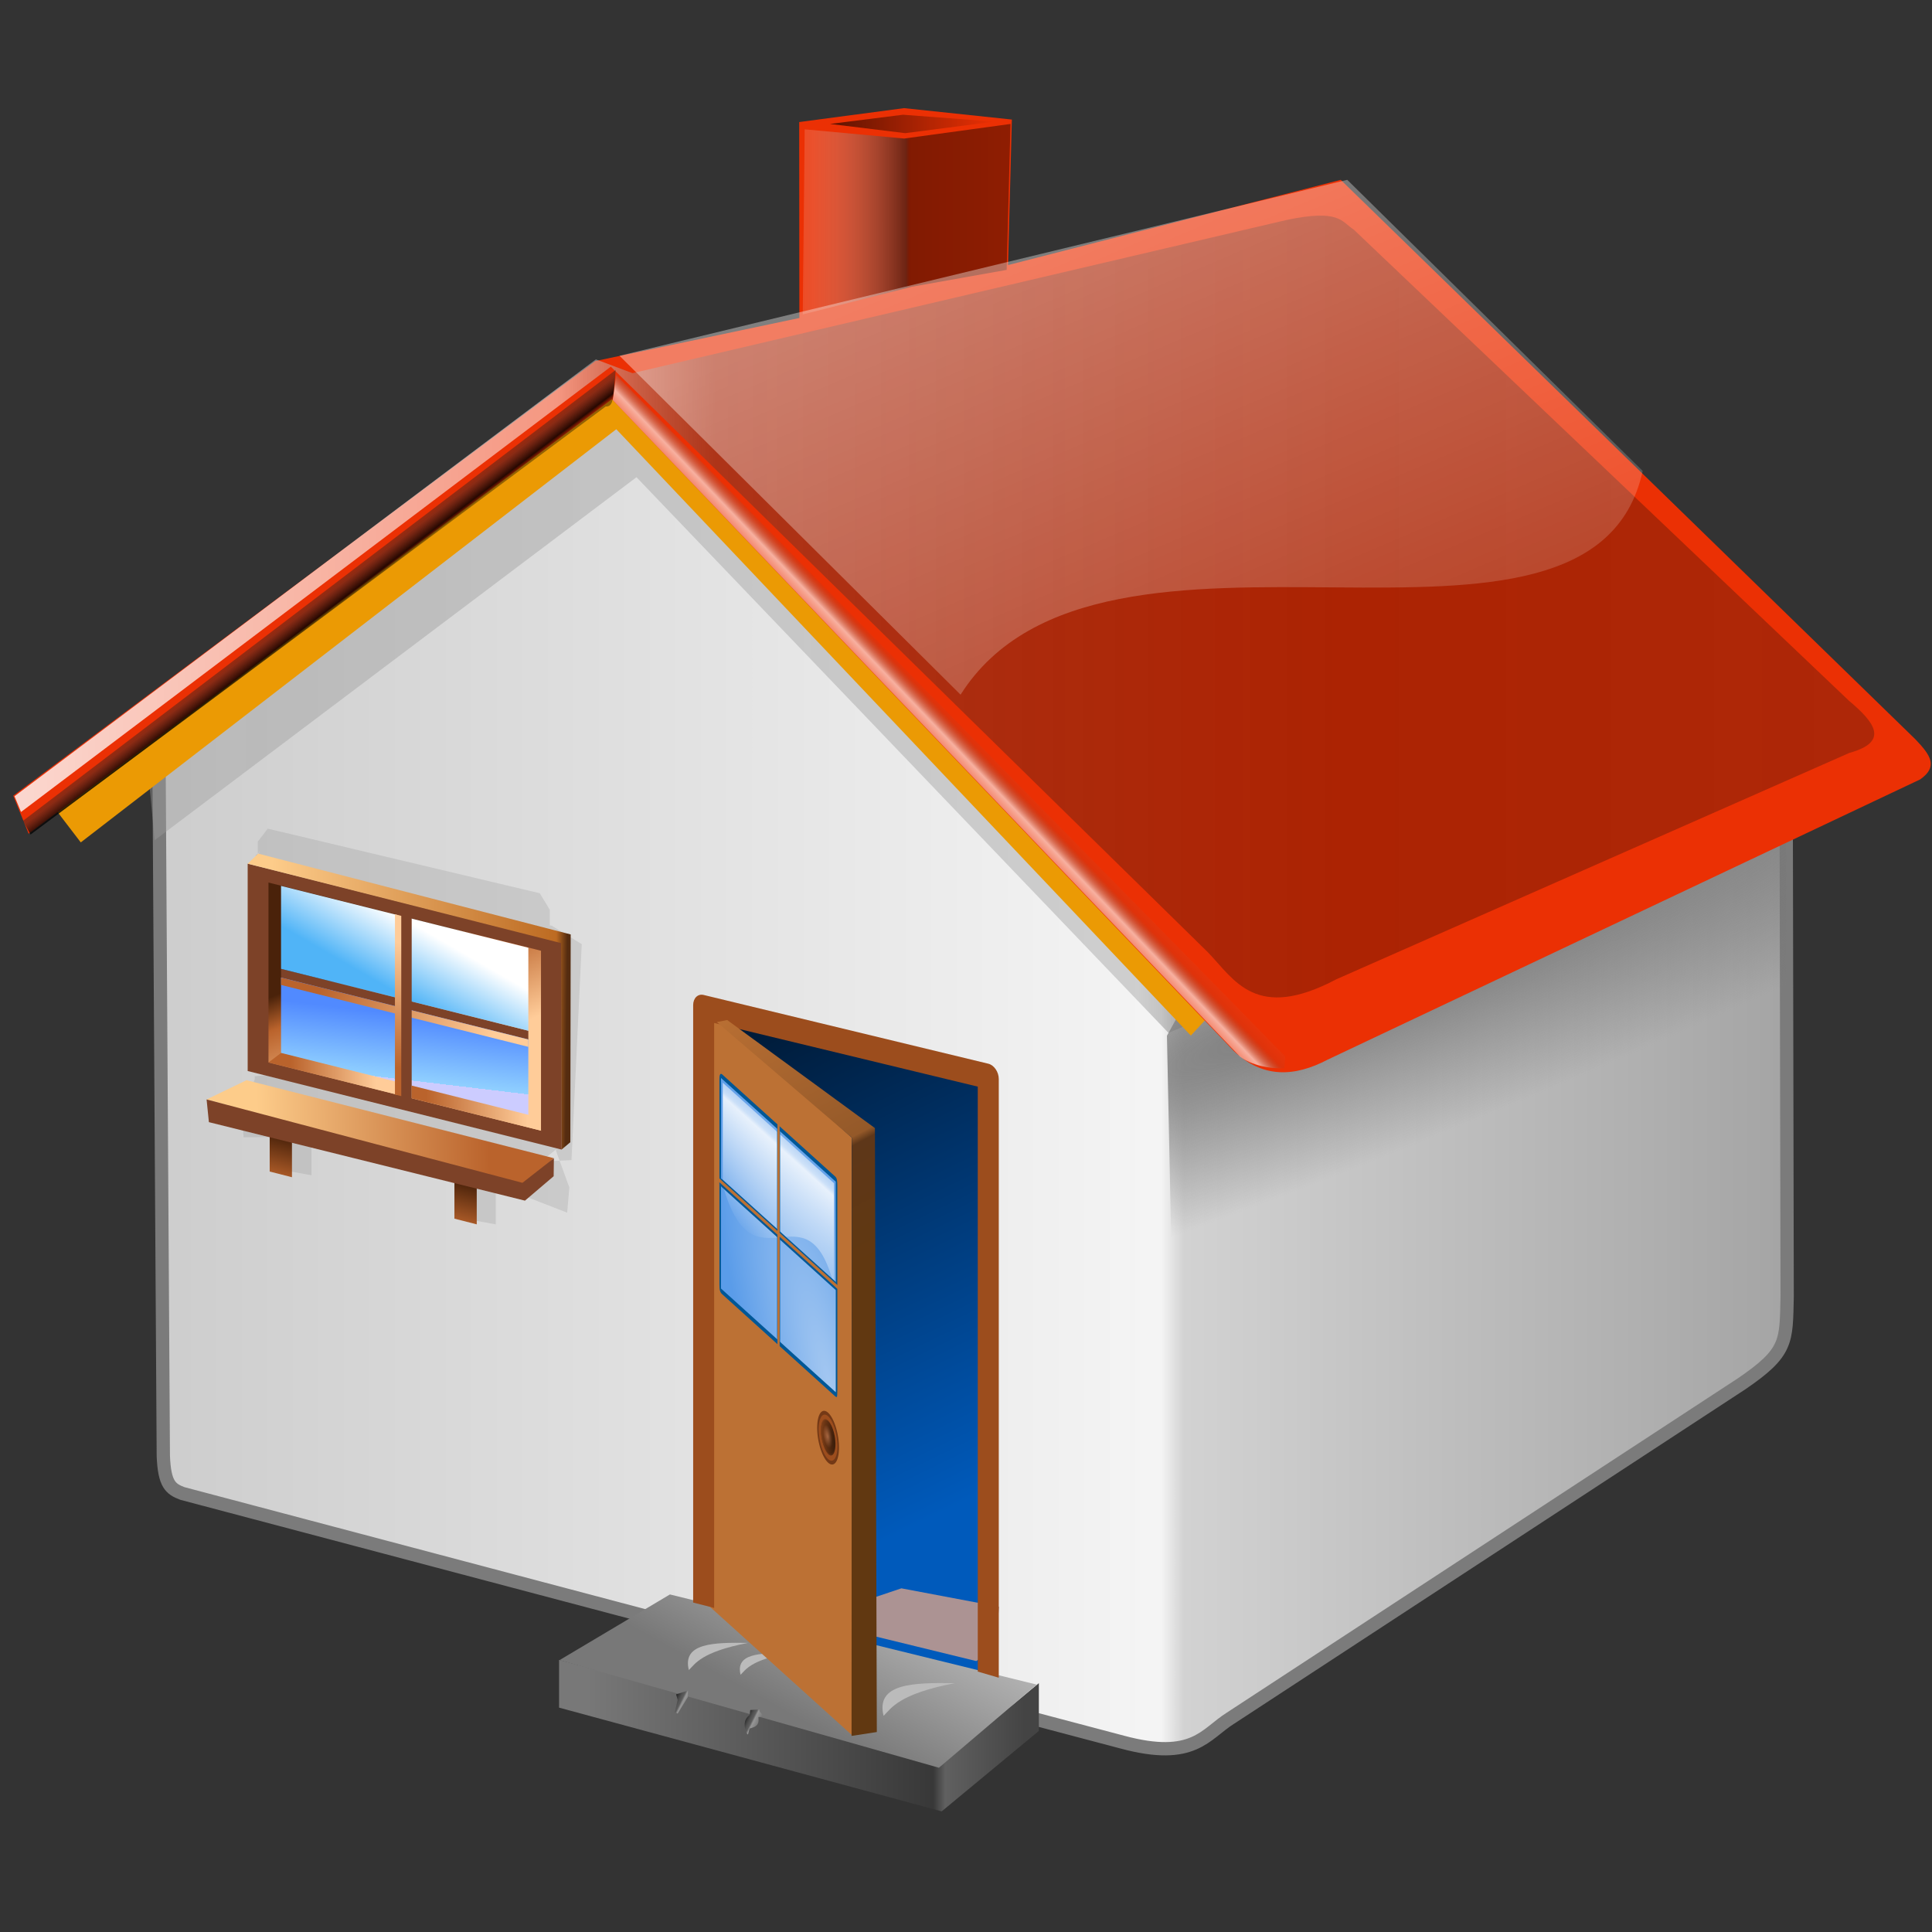 <?xml version="1.0" encoding="UTF-8" standalone="no"?>
<!-- Created with Inkscape (http://www.inkscape.org/) -->

<svg
   width="256mm"
   height="256mm"
   viewBox="0 0 256 256"
   version="1.1"
   id="svg1"
   inkscape:version="1.3.2 (091e20ef0f, 2023-11-25)"
   xml:space="preserve"
   sodipodi:docname="home.svg"
   xmlns:inkscape="http://www.inkscape.org/namespaces/inkscape"
   xmlns:sodipodi="http://sodipodi.sourceforge.net/DTD/sodipodi-0.dtd"
   xmlns:xlink="http://www.w3.org/1999/xlink"
   xmlns="http://www.w3.org/2000/svg"
   xmlns:svg="http://www.w3.org/2000/svg"
   xmlns:rdf="http://www.w3.org/1999/02/22-rdf-syntax-ns#"
   xmlns:cc="http://creativecommons.org/ns#"
   xmlns:dc="http://purl.org/dc/elements/1.1/"
   xmlns:a="http://ns.adobe.com/AdobeSVGViewerExtensions/3.0/"><rect x="0" y="0" width="256" height="256" fill="#333333" stroke="none"/><defs
     id="defs1"><linearGradient
       id="linearGradient104"
       inkscape:collect="always"><stop
         style="stop-color:#ffffff;stop-opacity:0.868;"
         offset="0"
         id="stop104" /><stop
         style="stop-color:#ffffff;stop-opacity:0;"
         offset="1"
         id="stop105" /></linearGradient><linearGradient
       id="linearGradient103"
       inkscape:collect="always"><stop
         style="stop-color:#000000;stop-opacity:0;"
         offset="0"
         id="stop98" /><stop
         style="stop-color:#000000;stop-opacity:0.373;"
         offset="0.318"
         id="stop99" /><stop
         style="stop-color:#000000;stop-opacity:0.836;"
         offset="0.326"
         id="stop100" /><stop
         style="stop-color:#252525;stop-opacity:0.485;"
         offset="0.353"
         id="stop101" /><stop
         style="stop-color:#111111;stop-opacity:0;"
         offset="0.408"
         id="stop102" /><stop
         style="stop-color:#000000;stop-opacity:0;"
         offset="1"
         id="stop103" /></linearGradient><linearGradient
       id="linearGradient92"
       inkscape:collect="always"><stop
         style="stop-color:#ffffff;stop-opacity:0;"
         offset="0"
         id="stop92" /><stop
         style="stop-color:#ffffff;stop-opacity:0.373;"
         offset="0.318"
         id="stop94" /><stop
         style="stop-color:#ffffff;stop-opacity:0.62;"
         offset="0.338"
         id="stop95" /><stop
         style="stop-color:#565656;stop-opacity:0.083;"
         offset="0.366"
         id="stop96" /><stop
         style="stop-color:#c7c7c7;stop-opacity:0;"
         offset="0.408"
         id="stop97" /><stop
         style="stop-color:#000000;stop-opacity:0;"
         offset="1"
         id="stop93" /></linearGradient><linearGradient
       id="linearGradient52"
       inkscape:collect="always"><stop
         style="stop-color:#ffffff;stop-opacity:0.809;"
         offset="0"
         id="stop87" /><stop
         style="stop-color:#ffffff;stop-opacity:0.498;"
         offset="0.292"
         id="stop89" /><stop
         style="stop-color:#3c3c3c;stop-opacity:0.35;"
         offset="0.377"
         id="stop90" /><stop
         style="stop-color:#000000;stop-opacity:0.267;"
         offset="0.715"
         id="stop91" /><stop
         style="stop-color:#121212;stop-opacity:0.284;"
         offset="1"
         id="stop88" /></linearGradient><linearGradient
       id="linearGradient46"
       inkscape:collect="always"><stop
         style="stop-color:#bc7134;stop-opacity:1;"
         offset="0"
         id="stop46" /><stop
         style="stop-color:#945929;stop-opacity:1;"
         offset="0.608"
         id="stop48" /><stop
         style="stop-color:#5e3719;stop-opacity:1;"
         offset="0.635"
         id="stop49" /><stop
         style="stop-color:#613811;stop-opacity:1;"
         offset="1"
         id="stop47" /></linearGradient><linearGradient
       id="linearGradient44"
       inkscape:collect="always"><stop
         style="stop-color:#001730;stop-opacity:1;"
         offset="0"
         id="stop44" /><stop
         style="stop-color:#005abb;stop-opacity:1;"
         offset="1"
         id="stop45" /></linearGradient><linearGradient
       id="linearGradient41"
       inkscape:collect="always"><stop
         style="stop-color:#000000;stop-opacity:0;"
         offset="0"
         id="stop42" /><stop
         style="stop-color:#000000;stop-opacity:0.569;"
         offset="1"
         id="stop43" /></linearGradient><linearGradient
       id="linearGradient37"
       inkscape:collect="always"><stop
         style="stop-color:#e18a58;stop-opacity:1;"
         offset="0"
         id="stop37" /><stop
         style="stop-color:#773b16;stop-opacity:0.875;"
         offset="0.624"
         id="stop39" /><stop
         style="stop-color:#773b16;stop-opacity:0.723;"
         offset="0.902"
         id="stop41" /><stop
         style="stop-color:#773b16;stop-opacity:0.108;"
         offset="0.948"
         id="stop40" /><stop
         style="stop-color:#773b16;stop-opacity:0;"
         offset="1"
         id="stop38" /></linearGradient><linearGradient
       id="linearGradient26"
       inkscape:collect="always"><stop
         style="stop-color:#232323;stop-opacity:1;"
         offset="0"
         id="stop26" /><stop
         style="stop-color:#515151;stop-opacity:1;"
         offset="0.33"
         id="stop28" /><stop
         style="stop-color:#5e5e5e;stop-opacity:1;"
         offset="0.49"
         id="stop29" /><stop
         style="stop-color:#969696;stop-opacity:1;"
         offset="0.605"
         id="stop30" /><stop
         style="stop-color:#787878;stop-opacity:1;"
         offset="1"
         id="stop27" /></linearGradient><linearGradient
       id="linearGradient22"
       inkscape:collect="always"><stop
         style="stop-color:#787878;stop-opacity:1;"
         offset="0"
         id="stop22" /><stop
         style="stop-color:#383838;stop-opacity:1;"
         offset="0.791"
         id="stop24" /><stop
         style="stop-color:#606060;stop-opacity:1;"
         offset="0.818"
         id="stop25" /><stop
         style="stop-color:#444444;stop-opacity:1;"
         offset="1"
         id="stop23" /></linearGradient><linearGradient
       id="linearGradient20"
       inkscape:collect="always"><stop
         style="stop-color:#787878;stop-opacity:1;"
         offset="0"
         id="stop20" /><stop
         style="stop-color:#b0b0b0;stop-opacity:1;"
         offset="1"
         id="stop21" /></linearGradient><linearGradient
       id="linearGradient18"
       inkscape:collect="always"><stop
         style="stop-color:#787878;stop-opacity:1;"
         offset="0"
         id="stop18" /><stop
         style="stop-color:#787878;stop-opacity:0;"
         offset="1"
         id="stop19" /></linearGradient><linearGradient
       id="linearGradient15"
       inkscape:collect="always"><stop
         style="stop-color:#000000;stop-opacity:0.603;"
         offset="0"
         id="stop16" /><stop
         style="stop-color:#000000;stop-opacity:0;"
         offset="1"
         id="stop17" /></linearGradient><linearGradient
       id="linearGradient12"
       inkscape:collect="always"><stop
         style="stop-color:#ffffff;stop-opacity:0.125;"
         offset="0"
         id="stop12" /><stop
         style="stop-color:#1c1c1c;stop-opacity:0.608;"
         offset="0.509"
         id="stop14" /><stop
         style="stop-color:#000000;stop-opacity:0.45;"
         offset="0.526"
         id="stop15" /><stop
         style="stop-color:#000000;stop-opacity:0.394;"
         offset="1"
         id="stop13" /></linearGradient><linearGradient
       id="linearGradient5"
       inkscape:collect="always"><stop
         style="stop-color:#9c9c9c;stop-opacity:0.417;"
         offset="0"
         id="stop6" /><stop
         style="stop-color:#9c9c9c;stop-opacity:0.42;"
         offset="0.276"
         id="stop8" /><stop
         style="stop-color:#9c9c9c;stop-opacity:0.424;"
         offset="0.604"
         id="stop9" /><stop
         style="stop-color:#6d6d6d;stop-opacity:0.424;"
         offset="0.63"
         id="stop10" /><stop
         style="stop-color:#595959;stop-opacity:0.429;"
         offset="1"
         id="stop7" /></linearGradient><linearGradient
       id="linearGradient1"
       inkscape:collect="always"><stop
         style="stop-color:#cdcdcd;stop-opacity:1;"
         offset="0"
         id="stop1" /><stop
         style="stop-color:#f4f4f4;stop-opacity:1;"
         offset="0.607"
         id="stop3" /><stop
         style="stop-color:#f4f4f4;stop-opacity:1;"
         offset="0.615"
         id="stop4" /><stop
         style="stop-color:#d2d2d2;stop-opacity:1;"
         offset="0.629"
         id="stop5" /><stop
         style="stop-color:#a4a4a4;stop-opacity:1;"
         offset="1"
         id="stop2" /></linearGradient><linearGradient
       inkscape:collect="always"
       xlink:href="#linearGradient1"
       id="linearGradient2"
       x1="28.315"
       y1="142.455"
       x2="230.135"
       y2="142.455"
       gradientUnits="userSpaceOnUse" /><linearGradient
       inkscape:collect="always"
       xlink:href="#linearGradient5"
       id="linearGradient7"
       x1="27.796"
       y1="110.917"
       x2="229.317"
       y2="110.917"
       gradientUnits="userSpaceOnUse" /><linearGradient
       inkscape:collect="always"
       xlink:href="#linearGradient12"
       id="linearGradient13"
       x1="108.007"
       y1="34.207"
       x2="133.615"
       y2="34.207"
       gradientUnits="userSpaceOnUse" /><linearGradient
       inkscape:collect="always"
       xlink:href="#linearGradient15"
       id="linearGradient17"
       x1="111.692"
       y1="24.663"
       x2="131.914"
       y2="24.663"
       gradientUnits="userSpaceOnUse" /><radialGradient
       inkscape:collect="always"
       xlink:href="#linearGradient18"
       id="radialGradient19"
       cx="189.035"
       cy="116.97"
       fx="189.035"
       fy="116.97"
       r="38.086"
       gradientTransform="matrix(3.393,-1.373,0.195,0.482,-484.513,333.66)"
       gradientUnits="userSpaceOnUse" /><linearGradient
       inkscape:collect="always"
       xlink:href="#linearGradient20"
       id="linearGradient21"
       x1="122.826"
       y1="227.544"
       x2="129.559"
       y2="215.354"
       gradientUnits="userSpaceOnUse" /><linearGradient
       inkscape:collect="always"
       xlink:href="#linearGradient22"
       id="linearGradient23"
       x1="86.729"
       y1="220.698"
       x2="129.626"
       y2="220.698"
       gradientUnits="userSpaceOnUse" /><linearGradient
       inkscape:collect="always"
       xlink:href="#linearGradient26"
       id="linearGradient27"
       x1="95.388"
       y1="216.81"
       x2="96.712"
       y2="217.471"
       gradientUnits="userSpaceOnUse" /><linearGradient
       inkscape:collect="always"
       xlink:href="#linearGradient26"
       id="linearGradient30"
       gradientUnits="userSpaceOnUse"
       x1="95.388"
       y1="216.81"
       x2="96.712"
       y2="217.471"
       gradientTransform="translate(6.969,1.843)" /><radialGradient
       inkscape:collect="always"
       xlink:href="#linearGradient22-6"
       id="radialGradient24"
       cx="60.942"
       cy="56.163"
       fx="60.942"
       fy="56.163"
       r="37.455"
       gradientTransform="matrix(0.682,-0.963,1.902,1.348,-83.091,28.849)"
       gradientUnits="userSpaceOnUse" /><linearGradient
       id="linearGradient22-6"
       inkscape:collect="always"><stop
         style="stop-color:#a3c7f1;stop-opacity:1;"
         offset="0"
         id="stop23-0" /><stop
         style="stop-color:#5a9ce9;stop-opacity:1;"
         offset="1"
         id="stop24-6" /></linearGradient><linearGradient
       inkscape:collect="always"
       xlink:href="#linearGradient24"
       id="linearGradient26-2"
       x1="29.029"
       y1="0.412"
       x2="29.029"
       y2="29.668"
       gradientUnits="userSpaceOnUse" /><linearGradient
       id="linearGradient24"
       inkscape:collect="always"><stop
         style="stop-color:#ffffff;stop-opacity:0.487;"
         offset="0"
         id="stop25-6" /><stop
         style="stop-color:#ffffff;stop-opacity:0.664;"
         offset="0.089"
         id="stop27-1" /><stop
         style="stop-color:#ffffff;stop-opacity:0.841;"
         offset="0.124"
         id="stop28-8" /><stop
         style="stop-color:#ffffff;stop-opacity:0.543;"
         offset="0.432"
         id="stop29-7" /><stop
         style="stop-color:#ffffff;stop-opacity:0;"
         offset="1"
         id="stop26-9" /></linearGradient><radialGradient
       inkscape:collect="always"
       xlink:href="#linearGradient37"
       id="radialGradient38"
       cx="235.385"
       cy="220.077"
       fx="235.385"
       fy="220.077"
       r="1.417"
       gradientUnits="userSpaceOnUse"
       gradientTransform="matrix(1.524,0,0,1.524,-123.57,-115.567)" /><linearGradient
       inkscape:collect="always"
       xlink:href="#linearGradient41"
       id="linearGradient43"
       x1="233.099"
       y1="219.926"
       x2="237.42"
       y2="219.926"
       gradientUnits="userSpaceOnUse"
       gradientTransform="matrix(0.942,0,0,0.942,13.657,12.768)" /><linearGradient
       inkscape:collect="always"
       xlink:href="#linearGradient44"
       id="linearGradient45"
       x1="266.464"
       y1="319.752"
       x2="292.087"
       y2="384.966"
       gradientUnits="userSpaceOnUse"
       gradientTransform="translate(-60.998,-99.424)" /><linearGradient
       inkscape:collect="always"
       xlink:href="#linearGradient46"
       id="linearGradient47"
       x1="219.476"
       y1="213.136"
       x2="234.638"
       y2="248.634"
       gradientUnits="userSpaceOnUse" /><linearGradient
       id="XMLID_3_"
       gradientUnits="userSpaceOnUse"
       x1="55.993"
       y1="79.001"
       x2="55.993"
       y2="86.997">
					<stop
   offset="0"
   style="stop-color:#4A220A"
   id="stop6-2" />
					<stop
   offset="0.421"
   style="stop-color:#BA632C"
   id="stop7-3" />
					<stop
   offset="1"
   style="stop-color:#FFFFFF"
   id="stop8-7" />
					<a:midPointStop
   offset="0"
   style="stop-color:#4A220A" />
					<a:midPointStop
   offset="0.5"
   style="stop-color:#4A220A" />
					<a:midPointStop
   offset="0.421"
   style="stop-color:#BA632C" />
					<a:midPointStop
   offset="0.5"
   style="stop-color:#BA632C" />
					<a:midPointStop
   offset="1"
   style="stop-color:#FFFFFF" />
				</linearGradient><linearGradient
       id="XMLID_4_"
       gradientUnits="userSpaceOnUse"
       x1="69.263"
       y1="79.001"
       x2="69.263"
       y2="86.997">
					<stop
   offset="0"
   style="stop-color:#4A220A"
   id="stop9-5" />
					<stop
   offset="0.421"
   style="stop-color:#BA632C"
   id="stop10-9" />
					<stop
   offset="1"
   style="stop-color:#FFFFFF"
   id="stop11" />
					<a:midPointStop
   offset="0"
   style="stop-color:#4A220A" />
					<a:midPointStop
   offset="0.5"
   style="stop-color:#4A220A" />
					<a:midPointStop
   offset="0.421"
   style="stop-color:#BA632C" />
					<a:midPointStop
   offset="0.5"
   style="stop-color:#BA632C" />
					<a:midPointStop
   offset="1"
   style="stop-color:#FFFFFF" />
				</linearGradient><linearGradient
       id="XMLID_5_"
       gradientUnits="userSpaceOnUse"
       x1="57.007"
       y1="24.883"
       x2="36.763"
       y2="24.796"
       gradientTransform="matrix(1.169,0,0,0.591,8.693,45.473)">
					<stop
   offset="0.056"
   style="stop-color:#552c10;stop-opacity:1;"
   id="stop12-2" /><stop
   offset="0.089"
   style="stop-color:#bd6b22;stop-opacity:1;"
   id="stop106" />
					<stop
   offset="0.93"
   style="stop-color:#FDCC8A"
   id="stop13-2" />
					<a:midPointStop
   offset="0.07"
   style="stop-color:#BA632C" />
					<a:midPointStop
   offset="0.5"
   style="stop-color:#BA632C" />
					<a:midPointStop
   offset="0.93"
   style="stop-color:#FDCC8A" />
				</linearGradient><linearGradient
       id="XMLID_6_"
       gradientUnits="userSpaceOnUse"
       x1="56.364"
       y1="60.138"
       x2="35.894"
       y2="60.495"
       gradientTransform="matrix(1.169,0,0,1,8.693,16.415)">
					<stop
   offset="0.15"
   style="stop-color:#BA632C"
   id="stop14-8" />
					<stop
   offset="0.85"
   style="stop-color:#FDCC8A"
   id="stop15-9" />
					<a:midPointStop
   offset="0.15"
   style="stop-color:#BA632C" />
					<a:midPointStop
   offset="0.5"
   style="stop-color:#BA632C" />
					<a:midPointStop
   offset="0.85"
   style="stop-color:#FDCC8A" />
				</linearGradient><linearGradient
       id="XMLID_7_"
       gradientUnits="userSpaceOnUse"
       x1="37.709"
       y1="42.278"
       x2="52.752"
       y2="60.853"
       gradientTransform="matrix(0.999,0,0,0.844,17.43,24.705)">
					<stop
   offset="0.32"
   style="stop-color:#4A220A"
   id="stop16-7" />
					<stop
   offset="0.414"
   style="stop-color:#BA632C"
   id="stop17-3" />
					<stop
   offset="0.68"
   style="stop-color:#FFCC99"
   id="stop18-6" />
					<a:midPointStop
   offset="0.32"
   style="stop-color:#4A220A" />
					<a:midPointStop
   offset="0.5"
   style="stop-color:#4A220A" />
					<a:midPointStop
   offset="0.414"
   style="stop-color:#BA632C" />
					<a:midPointStop
   offset="0.5"
   style="stop-color:#BA632C" />
					<a:midPointStop
   offset="0.68"
   style="stop-color:#FFCC99" />
				</linearGradient><linearGradient
       id="XMLID_8_"
       gradientUnits="userSpaceOnUse"
       x1="37.626"
       y1="17.167"
       x2="52.281"
       y2="-1.591"
       gradientTransform="matrix(0.907,0,0,0.389,21.853,61.723)">
					<stop
   offset="0.26"
   style="stop-color:#50b4f7;stop-opacity:1;"
   id="stop19-1" />
					<stop
   offset="0.74"
   style="stop-color:#FFFFFF"
   id="stop20-2" />
					<a:midPointStop
   offset="0.26"
   style="stop-color:#9D9CAB" />
					<a:midPointStop
   offset="0.5"
   style="stop-color:#9D9CAB" />
					<a:midPointStop
   offset="0.74"
   style="stop-color:#FFFFFF" />
				</linearGradient><linearGradient
       id="XMLID_9_"
       gradientUnits="userSpaceOnUse"
       x1="41.586"
       y1="161.804"
       x2="48.324"
       y2="142.238"
       gradientTransform="matrix(0.907,0,0,-0.355,21.853,125.107)">
					<stop
   offset="0.2"
   style="stop-color:#518aff;stop-opacity:1;"
   id="stop21-9" />
					<stop
   offset="0.8"
   style="stop-color:#90d0ff;stop-opacity:1;"
   id="stop22-3" />
					<a:midPointStop
   offset="0.2"
   style="stop-color:#000000" />
					<a:midPointStop
   offset="0.5"
   style="stop-color:#000000" />
					<a:midPointStop
   offset="0.8"
   style="stop-color:#CCCCFF" />
				</linearGradient><linearGradient
       id="XMLID_10_"
       gradientUnits="userSpaceOnUse"
       x1="35.289"
       y1="844.086"
       x2="54.619"
       y2="843.748"
       gradientTransform="matrix(0.907,0,0,-0.034,21.853,97.574)">
					<stop
   offset="0.15"
   style="stop-color:#BA632C"
   id="stop23-1" />
					<stop
   offset="0.85"
   style="stop-color:#FFCC99"
   id="stop24-9" />
					<a:midPointStop
   offset="0.15"
   style="stop-color:#BA632C" />
					<a:midPointStop
   offset="0.5"
   style="stop-color:#BA632C" />
					<a:midPointStop
   offset="0.85"
   style="stop-color:#FFCC99" />
				</linearGradient><linearGradient
       id="XMLID_11_"
       gradientUnits="userSpaceOnUse"
       x1="102.276"
       y1="61.383"
       x2="110.049"
       y2="61.112"
       gradientTransform="matrix(1.169,0,0,1,-56.43,12.977)">
					<stop
   offset="0.11"
   style="stop-color:#BA632C"
   id="stop25-4" />
					<stop
   offset="0.89"
   style="stop-color:#FFCC99"
   id="stop26-7" />
					<a:midPointStop
   offset="0.11"
   style="stop-color:#BA632C" />
					<a:midPointStop
   offset="0.5"
   style="stop-color:#BA632C" />
					<a:midPointStop
   offset="0.89"
   style="stop-color:#FFCC99" />
				</linearGradient><linearGradient
       id="XMLID_12_"
       gradientUnits="userSpaceOnUse"
       x1="93.719"
       y1="61.249"
       x2="101.447"
       y2="61.249"
       gradientTransform="matrix(1.169,0,0,1,-56.43,12.977)">
					<stop
   offset="0.17"
   style="stop-color:#BA632C"
   id="stop27-8" />
					<stop
   offset="0.83"
   style="stop-color:#FFCC99"
   id="stop28-4" />
					<a:midPointStop
   offset="0.17"
   style="stop-color:#BA632C" />
					<a:midPointStop
   offset="0.5"
   style="stop-color:#BA632C" />
					<a:midPointStop
   offset="0.83"
   style="stop-color:#FFCC99" />
				</linearGradient><linearGradient
       id="XMLID_13_"
       gradientUnits="userSpaceOnUse"
       x1="81.505"
       y1="301.427"
       x2="100.572"
       y2="301.427"
       gradientTransform="matrix(0,-0.679,-0.029,0,70.906,130.055)">
					<stop
   offset="0.15"
   style="stop-color:#BA632C"
   id="stop29-5" />
					<stop
   offset="0.85"
   style="stop-color:#FFCC99"
   id="stop30-0" />
					<a:midPointStop
   offset="0.15"
   style="stop-color:#BA632C" />
					<a:midPointStop
   offset="0.5"
   style="stop-color:#BA632C" />
					<a:midPointStop
   offset="0.85"
   style="stop-color:#FFCC99" />
				</linearGradient><linearGradient
       id="XMLID_14_"
       gradientUnits="userSpaceOnUse"
       x1="92.548"
       y1="52.202"
       x2="99.083"
       y2="66.216"
       gradientTransform="matrix(1.039,0,0,1,-51.632,12.448)">
					<stop
   offset="0.17"
   style="stop-color:#BA632C"
   id="stop31" />
					<stop
   offset="0.83"
   style="stop-color:#FFCC99"
   id="stop32" />
					<a:midPointStop
   offset="0.17"
   style="stop-color:#BA632C" />
					<a:midPointStop
   offset="0.5"
   style="stop-color:#BA632C" />
					<a:midPointStop
   offset="0.83"
   style="stop-color:#FFCC99" />
				</linearGradient><linearGradient
       id="XMLID_15_"
       gradientUnits="userSpaceOnUse"
       x1="100.629"
       y1="51.122"
       x2="91.532"
       y2="52.726"
       gradientTransform="matrix(1.039,0,0,1,-51.632,12.448)">
					<stop
   offset="0.01"
   style="stop-color:#BA632C"
   id="stop33" />
					<stop
   offset="0.99"
   style="stop-color:#FFCC99"
   id="stop34" />
					<a:midPointStop
   offset="0.01"
   style="stop-color:#BA632C" />
					<a:midPointStop
   offset="0.5"
   style="stop-color:#BA632C" />
					<a:midPointStop
   offset="0.99"
   style="stop-color:#FFCC99" />
				</linearGradient><linearGradient
       id="XMLID_16_"
       gradientUnits="userSpaceOnUse"
       x1="48.735"
       y1="69.875"
       x2="55.528"
       y2="76.429">
					<stop
   offset="0"
   style="stop-color:#4A220A"
   id="stop35" />
					<stop
   offset="0.481"
   style="stop-color:#BA632C"
   id="stop36" />
					<stop
   offset="1"
   style="stop-color:#FFFFFF"
   id="stop37-3" />
					<a:midPointStop
   offset="0"
   style="stop-color:#4A220A" />
					<a:midPointStop
   offset="0.5"
   style="stop-color:#4A220A" />
					<a:midPointStop
   offset="0.481"
   style="stop-color:#BA632C" />
					<a:midPointStop
   offset="0.5"
   style="stop-color:#BA632C" />
					<a:midPointStop
   offset="1"
   style="stop-color:#FFFFFF" />
				</linearGradient><linearGradient
       id="XMLID_17_"
       gradientUnits="userSpaceOnUse"
       x1="28.693"
       y1="54.1"
       x2="37.517"
       y2="61.245"
       gradientTransform="matrix(1.039,0,0,1,14.507,12.617)">
					<stop
   offset="0.17"
   style="stop-color:#BA632C"
   id="stop38-6" />
					<stop
   offset="0.83"
   style="stop-color:#FFCC99"
   id="stop39-1" />
					<a:midPointStop
   offset="0.17"
   style="stop-color:#BA632C" />
					<a:midPointStop
   offset="0.5"
   style="stop-color:#BA632C" />
					<a:midPointStop
   offset="0.83"
   style="stop-color:#FFCC99" />
				</linearGradient><linearGradient
       id="XMLID_18_"
       gradientUnits="userSpaceOnUse"
       x1="104.478"
       y1="54.461"
       x2="111.112"
       y2="49.462"
       gradientTransform="matrix(-1.039,0,0,1,188.616,12.468)">
					<stop
   offset="0"
   style="stop-color:#BA632C"
   id="stop40-0" />
					<stop
   offset="1"
   style="stop-color:#FFCC99"
   id="stop41-6" />
					<a:midPointStop
   offset="0"
   style="stop-color:#BA632C" />
					<a:midPointStop
   offset="0.5"
   style="stop-color:#BA632C" />
					<a:midPointStop
   offset="1"
   style="stop-color:#FFCC99" />
				</linearGradient><linearGradient
       id="XMLID_19_"
       gradientUnits="userSpaceOnUse"
       x1="49.216"
       y1="57.794"
       x2="39.808"
       y2="59.285"
       gradientTransform="matrix(-1.039,0,0,1,122.538,12.153)">
					<stop
   offset="0.23"
   style="stop-color:#BA632C"
   id="stop42-3" />
					<stop
   offset="0.77"
   style="stop-color:#FFCC99"
   id="stop43-2" />
					<a:midPointStop
   offset="0.23"
   style="stop-color:#BA632C" />
					<a:midPointStop
   offset="0.5"
   style="stop-color:#BA632C" />
					<a:midPointStop
   offset="0.77"
   style="stop-color:#FFCC99" />
				</linearGradient><linearGradient
       id="XMLID_20_"
       gradientUnits="userSpaceOnUse"
       x1="76.76"
       y1="69.644"
       x2="67.567"
       y2="78.595">
					<stop
   offset="0"
   style="stop-color:#4A220A"
   id="stop44-0" />
					<stop
   offset="0.481"
   style="stop-color:#BA632C"
   id="stop45-6" />
					<stop
   offset="1"
   style="stop-color:#FFFFFF"
   id="stop46-1" />
					<a:midPointStop
   offset="0"
   style="stop-color:#4A220A" />
					<a:midPointStop
   offset="0.5"
   style="stop-color:#4A220A" />
					<a:midPointStop
   offset="0.481"
   style="stop-color:#BA632C" />
					<a:midPointStop
   offset="0.5"
   style="stop-color:#BA632C" />
					<a:midPointStop
   offset="1"
   style="stop-color:#FFFFFF" />
				</linearGradient><linearGradient
       id="XMLID_21_"
       gradientUnits="userSpaceOnUse"
       x1="47.749"
       y1="54.244"
       x2="40.431"
       y2="60.17"
       gradientTransform="matrix(-1.039,0,0,1,122.478,12.636)">
					<stop
   offset="0.07"
   style="stop-color:#BA632C"
   id="stop47-5" />
					<stop
   offset="0.93"
   style="stop-color:#FDCC8A"
   id="stop48-5" />
					<a:midPointStop
   offset="0.07"
   style="stop-color:#BA632C" />
					<a:midPointStop
   offset="0.5"
   style="stop-color:#BA632C" />
					<a:midPointStop
   offset="0.93"
   style="stop-color:#FDCC8A" />
				</linearGradient><linearGradient
       inkscape:collect="always"
       xlink:href="#linearGradient52"
       id="linearGradient88"
       x1="11.359"
       y1="84.035"
       x2="240.167"
       y2="84.035"
       gradientUnits="userSpaceOnUse" /><linearGradient
       inkscape:collect="always"
       xlink:href="#linearGradient92"
       id="linearGradient93"
       x1="114.535"
       y1="120.823"
       x2="162.834"
       y2="74.752"
       gradientUnits="userSpaceOnUse" /><linearGradient
       inkscape:collect="always"
       xlink:href="#linearGradient103"
       id="linearGradient97"
       gradientUnits="userSpaceOnUse"
       x1="63.219"
       y1="97.57"
       x2="28.897"
       y2="52.347" /><linearGradient
       inkscape:collect="always"
       xlink:href="#linearGradient104"
       id="linearGradient105"
       x1="137.009"
       y1="37.318"
       x2="181.209"
       y2="140.717"
       gradientUnits="userSpaceOnUse" /></defs><sodipodi:namedview
     id="base"
     pagecolor="#ffffff"
     bordercolor="#000000"
     borderopacity="0.3"
     inkscape:pageopacity="0.0"
     inkscape:pageshadow="2"
     inkscape:zoom="0.98994949"
     inkscape:cx="505.07627"
     inkscape:cy="476.792"
     inkscape:document-units="mm"
     inkscape:showpageshadow="2"
     inkscape:pagecheckerboard="0"
     inkscape:deskcolor="#d1d1d1"
     inkscape:current-layer="g1"
     showguides="true"><sodipodi:guide
       position="180.674,69.546"
       orientation="1,0"
       id="guide34"
       inkscape:locked="false" /><sodipodi:guide
       position="174.956,60.067"
       orientation="0,-1"
       id="guide35"
       inkscape:locked="false" /></sodipodi:namedview><g
     id="g1"
     transform="matrix(1.077,0,0,1.077,-10.311,-10.138)"><path
       id="rect1"
       style="fill:url(#linearGradient2);stroke:#7b7b7b;stroke-width:1.635;stroke-linecap:round;stroke-linejoin:round;stroke-miterlimit:2.1;stroke-dasharray:none;stroke-opacity:1"
       d="m 29.132,102.097 55.592,-41.961 67.352,70.292 77.241,-30.068 0.134,68.588 c -0.127,5.567 0.091,6.838 -5.613,10.724 l -62.879,41.133 c -3.114,1.947 -4.502,5.316 -13.31,2.943 L 90.872,208.738 32.016,193.16 c -1.445,-0.546 -2.211,-1.117 -2.349,-4.616 z"
       sodipodi:nodetypes="cccccccccccc" /><g
       id="g17"
       inkscape:label="roof"><path
         id="rect5"
         style="display:inline;fill:url(#linearGradient7);stroke-width:1.635;stroke-linecap:round;stroke-linejoin:round;stroke-miterlimit:2.1"
         d="M 27.796,104.235 85.125,61.606 156.085,131.497 l 5.212,3.875 68.02,-30.87 -75.983,31.988 L 87.882,68.125 28.598,112.788 Z"
         sodipodi:nodetypes="ccccccccc" /><path
         id="path17"
         style="display:inline;fill:url(#radialGradient19);fill-opacity:1;stroke-width:1.635;stroke-linecap:round;stroke-linejoin:round;stroke-miterlimit:2.1"
         d="m 156.085,131.497 5.212,3.875 68.02,-30.87 v 32.34 l -75.504,31.939 -0.668,-31.939 z"
         sodipodi:nodetypes="ccccccc" /><path
         id="rect10"
         style="fill:#eb9a04;fill-opacity:1;stroke-width:1.635;stroke-linecap:round;stroke-linejoin:round;stroke-miterlimit:2.1"
         d="M 16.036,108.511 84.825,58.198 159.293,133.349 156.085,136.823 85.398,62.222 19.511,113.055 Z"
         sodipodi:nodetypes="ccccccc" /><path
         id="rect11"
         style="fill:#eb3004;stroke-width:1.635;stroke-linecap:round;stroke-linejoin:round;stroke-miterlimit:2.1"
         d="m 11.206,107.31 71.632,-53.481 25.084,-5.292 -0.021,-24.106 12.894,-1.714 13.272,1.404 -0.469,17.905 40.927,-10.488 70.693,68.822 c 1.893,1.973 2.837,3.365 0.601,4.944 l -72.898,34.478 c -4.08,2.143 -7.982,2.32 -11.559,-1.069 L 84.858,58.532 13.096,111.986 Z"
         sodipodi:nodetypes="ccccccccccccccc" /><path
         id="rect12"
         style="fill:url(#linearGradient13);stroke-width:1.635;stroke-linecap:round;stroke-linejoin:round;stroke-miterlimit:2.1"
         d="m 108.574,25.324 12.237,1.134 13.087,-1.795 -0.472,17.954 -11.67,2.079 -13.418,3.402 z"
         sodipodi:nodetypes="ccccccc" /><path
         id="rect15"
         style="fill:url(#linearGradient17);stroke-width:1.635;stroke-linecap:round;stroke-linejoin:round;stroke-miterlimit:2.1"
         d="m 120.669,23.529 11.245,0.85 -10.961,1.417 -9.26,-1.134 z"
         sodipodi:nodetypes="ccccc" /><path
         id="rect52"
         style="fill:url(#linearGradient88);stroke-width:0.435;stroke-linecap:round;stroke-linejoin:round;stroke-miterlimit:2.1"
         d="m 11.359,107.376 71.527,-53.746 4.511,1.695 80.448,-18.843 c 6.579,-1.386 6.766,0.211 8.289,1.184 l 60.941,57.978 c 3.106,2.606 5.016,5.03 0.023,6.403 L 173.992,129.893 c -9.891,5.232 -12.529,0.091 -15.788,-3.299 L 84.724,54.523 12.161,109.313 Z"
         sodipodi:nodetypes="cccccccccccc" /><path
         id="rect92"
         style="fill:url(#linearGradient93);stroke-width:0.435;stroke-linecap:round;stroke-linejoin:round;stroke-miterlimit:2.1"
         d="m 85.376,55.534 82.335,83.847 -0.131,1.454 c -1.849,0.107 -4.075,-0.395 -5.451,-1.423 L 84.958,58.632 Z"
         sodipodi:nodetypes="cccccc" /><path
         id="path97"
         style="fill:url(#linearGradient97);stroke-width:0.435;stroke-linecap:round;stroke-linejoin:round;stroke-miterlimit:2.1"
         d="M 12.412,110.391 85.326,54.924 85.128,57.246 c -0.178,1.242 -0.133,2.211 -1.041,2.185 L 13.33,112.086 Z"
         sodipodi:nodetypes="cccccc" /><path
         id="rect91"
         style="fill:url(#linearGradient105);fill-opacity:0.43;stroke-width:0.435;stroke-linecap:round;stroke-linejoin:round;stroke-miterlimit:2.1"
         d="M 85.794,53.187 175.329,31.538 211.677,67.352 c -6.312,28.839 -66.603,0.2 -83.923,27.529 z"
         sodipodi:nodetypes="ccccc" /></g><g
       id="rect25"
       transform="matrix(0.824,0.199,0,1,-68.147,-86.693)"
       inkscape:label="door"><g
         id="g45"><path
           id="rect43"
           style="fill:url(#linearGradient45);stroke-width:0.484;stroke-linecap:round;stroke-linejoin:round;stroke-miterlimit:2.1"
           transform="matrix(0.981,-0.195,0,1,-3.0329369e-7,-2.1043378e-7)"
           d="m 202.987,220.061 43.806,8.954 -0.331,74.435 -43.806,-8.954 z"
           sodipodi:nodetypes="ccccc" /><path
           id="rect45"
           style="fill:#ac9393;stroke-width:0.479;stroke-linecap:round;stroke-linejoin:round;stroke-miterlimit:2.1"
           d="m 228.908,245.969 14.591,-0.634 -0.567,4.991 -2.837,2.369 -25.21,-0.058 z"
           sodipodi:nodetypes="cccccc" /></g><g
         id="g33"
         inkscape:label="step"
         style="display:inline"
         transform="matrix(1.524,-0.303,0,1.256,49.795,22.511)"><path
           id="rect19"
           style="fill:url(#linearGradient23);stroke-width:1.635;stroke-linecap:round;stroke-linejoin:round;stroke-miterlimit:2.1"
           d="m 83.989,213.281 37.485,10.156 9.522,-7.884 v 4.677 l -9.522,7.884 -37.485,-10.156 z"
           sodipodi:nodetypes="ccccccc" /><path
           id="rect20"
           style="fill:url(#linearGradient21);stroke-width:1.635;stroke-linecap:round;stroke-linejoin:round;stroke-miterlimit:2.1"
           d="m 94.851,206.869 35.936,8.823 -9.581,8.146 -37.171,-10.534 z"
           sodipodi:nodetypes="ccccc" /><path
           id="rect26"
           style="fill:url(#linearGradient27);stroke-width:3.135;stroke-linecap:round;stroke-linejoin:round;stroke-miterlimit:2.1"
           d="m 95.458,216.654 1.16,-0.366 -0.012,0.628 -0.992,1.62 -0.285,-0.13 0.283,-1.195 z"
           sodipodi:nodetypes="ccccccc" /><path
           id="path30"
           style="fill:url(#linearGradient30);stroke-width:3.135;stroke-linecap:round;stroke-linejoin:round;stroke-miterlimit:2.1"
           d="m 102.723,218.19 0.864,-0.059 0.071,0.244 c 0.308,0.251 0.357,0.441 -0.136,0.503 0.025,0.438 0.125,0.892 -0.856,1.117 -0.112,0.156 -0.116,1.062 -0.368,0.254 -0.11,-0.35 -0.344,-1.035 0.366,-1.579 z"
           sodipodi:nodetypes="cccccccc" /><path
           id="rect30"
           style="fill:#bbbbbb;stroke-width:3.969;stroke-linecap:round;stroke-linejoin:round;stroke-miterlimit:2.1"
           d="m 102.498,211.613 c -4.585,0.888 -5.16,2.043 -5.794,2.664 -0.659,-2.648 2.402,-2.717 5.794,-2.664 z"
           sodipodi:nodetypes="ccc" /><path
           id="path31"
           style="fill:#bbbbbb;stroke-width:3.135;stroke-linecap:round;stroke-linejoin:round;stroke-miterlimit:2.1"
           d="m 106.351,212.631 c -3.622,0.701 -4.076,1.614 -4.577,2.105 -0.521,-2.092 1.898,-2.146 4.577,-2.105 z"
           sodipodi:nodetypes="ccc" /><path
           id="path32"
           style="fill:#bbbbbb;stroke-width:4.771;stroke-linecap:round;stroke-linejoin:round;stroke-miterlimit:2.1"
           d="m 122.75,215.554 c -5.512,1.067 -6.203,2.456 -6.966,3.203 -0.792,-3.183 2.888,-3.266 6.966,-3.203 z"
           sodipodi:nodetypes="ccc" /></g><g
         id="g2"
         transform="matrix(0.231,0.126,0,0.57,186.973,-614.762)"><path
           style="color:#000000;fill:#bc7134;stroke-linecap:round;stroke-linejoin:round;stroke-miterlimit:2.1;-inkscape-stroke:none"
           d="m 199.383,180.407 h 42.496 v 73.499 h -42.496 z"
           id="path25"
           transform="matrix(2.296,0,0,1.754,-405.94,1065.899)" /><path
           id="Rectangle_12"
           transform="translate(70.174,1394.448)"
           style="fill:url(#radialGradient24);fill-opacity:1"
           d="M -5.51,0 H 31.945 69.4 V 23.281 46.561 H 31.945 -5.51 V 23.281 Z"
           sodipodi:nodetypes="ccccccccc" /><path
           id="path24"
           transform="translate(70.174,1394.448)"
           style="fill:url(#linearGradient26-2)"
           d="M -4.082,1.168 H 31.945 67.842 V 23.281 c -17.486,-17.438 -51.887,17.799 -71.925,0 z"
           sodipodi:nodetypes="cccccc"
           inkscape:label="shadowwhite" /><path
           id="path4"
           style="color:#000000;fill:#005796;fill-opacity:1;-inkscape-stroke:none"
           d="m 65.709,1393.947 c -1.254,0 -1.87,0.703 -1.795,1.628 v 44.124 c 0,1.321 0.31,1.691 1.898,1.691 h 36.594 36.135 c 1.46,0 1.586,-0.164 1.586,-1.722 v -44.186 c 0,-1.109 -0.272,-1.535 -1.446,-1.535 z m -0.795,1 h 37.107 37.107 v 22.722 22.722 H 102.02 64.914 v -22.722 z"
           sodipodi:nodetypes="ccccccccccccccccccc"
           inkscape:label="inner" /><path
           id="path33"
           style="color:#000000;fill:#005796;fill-opacity:1;-inkscape-stroke:none"
           d="m 65.709,1416.578 c -1.254,0 -1.87,0.703 -1.795,1.628 v -1.551 c 0,1.321 0.31,1.691 1.898,1.691 h 36.594 36.135 c 1.46,0 1.586,-0.164 1.586,-1.722 v 1.489 c 0,-1.109 -0.272,-1.535 -1.446,-1.535 z m -0.795,1 h 37.107 37.107 v 0.091 -0.323 H 102.02 64.914 v 0.323 z"
           sodipodi:nodetypes="ccccccccccccccccccc"
           inkscape:label="glass2" /><path
           id="path34"
           style="color:#000000;fill:#005796;fill-opacity:1;-inkscape-stroke:none"
           d="m 102.992,1393.947 c -1.254,0 -1.87,0.703 -1.795,1.628 v 44.124 c 0,1.321 0.31,1.691 1.898,1.691 h -0.689 -0.86 c 1.46,0 1.586,-0.164 1.586,-1.722 v -44.186 c 0,-1.109 -0.272,-1.535 -1.446,-1.535 z m -0.795,1 h -0.176 0.112 v 22.722 22.722 h -0.112 0.176 v -22.722 z"
           sodipodi:nodetypes="ccccccccccccccccccc"
           inkscape:label="glass1" /><path
           id="rect35"
           style="fill:#bc7134;fill-opacity:1;stroke-width:3.135;stroke-linecap:round;stroke-linejoin:round;stroke-miterlimit:2.1"
           d="m 180.342,182.326 v 13.276 h -16.678 v 0.473 h 16.678 v 13.56 h 0.614 v -13.56 h 16.348 v -0.473 h -16.348 v -13.276 z"
           transform="matrix(2.296,0,0,1.754,-312.639,1073.857)" /><path
           id="path36"
           style="fill:#9c4d1d;stroke:#743916;stroke-width:0.435;stroke-linecap:round;stroke-linejoin:round;stroke-miterlimit:2.1"
           d="m 238.088,219.955 a 2.855,2.855 0 0 1 -2.855,2.855 2.855,2.855 0 0 1 -2.855,-2.855 2.855,2.855 0 0 1 2.855,-2.855 2.855,2.855 0 0 1 2.855,2.855 z"
           transform="matrix(2.296,0,0,1.754,-405.94,1065.899)" /><path
           id="path37"
           style="fill:url(#radialGradient38);stroke-width:0.663;stroke-linecap:round;stroke-linejoin:round;stroke-miterlimit:2.1"
           d="m 237.42,219.926 a 2.161,2.161 0 0 1 -2.161,2.161 2.161,2.161 0 0 1 -2.161,-2.161 2.161,2.161 0 0 1 2.161,-2.161 2.161,2.161 0 0 1 2.161,2.161 z"
           transform="matrix(2.296,0,0,1.754,-405.94,1065.899)" /><path
           id="circle41"
           style="fill:url(#linearGradient43);stroke-width:0.625;stroke-linecap:round;stroke-linejoin:round;stroke-miterlimit:2.1"
           d="m 237.312,219.943 a 2.035,2.035 0 0 1 -2.035,2.035 2.035,2.035 0 0 1 -2.035,-2.035 2.035,2.035 0 0 1 2.035,-2.035 2.035,2.035 0 0 1 2.035,2.035 z"
           transform="matrix(2.296,0,0,1.754,-405.94,1065.899)" /></g><path
         id="path26"
         style="color:#000000;fill:#9c4d1d;stroke-linecap:round;stroke-linejoin:round;stroke-miterlimit:2.1;-inkscape-stroke:none"
         d="m 199.383,178.84 c -0.865,7.4e-4 -1.566,0.702 -1.566,1.566 v 73.5 l 3.135,0.035 v -71.967 h 39.359 v 71.967 l 3.137,0.132 v -73.667 c -7.4e-4,-0.866 -0.703,-1.567 -1.568,-1.566 z"
         sodipodi:nodetypes="ccccccccccc"
         inkscape:label="frame" /><path
         id="rect46"
         style="fill:url(#linearGradient47);stroke-width:0.484;stroke-linecap:round;stroke-linejoin:round;stroke-miterlimit:2.1"
         transform="matrix(0.981,-0.195,0,1,0,0)"
         d="m 206.829,221.558 22.485,13.29 0.289,74.303 -3.846,0.478 0.041,-73.599 -20.546,-14.224 z"
         sodipodi:nodetypes="ccccccc" /></g><g
       id="g48"
       style="display:inline"
       transform="matrix(1.713,0,0,1.713,-46.631,12.612)">
				<path
   opacity="0.2"
   fill-rule="evenodd"
   clip-rule="evenodd"
   fill="#7f7f7f"
   d="m 55.182,79.706 v 2.836 l -1.558,-0.281 -0.181,-2.474 -3.138,0.029 -0.16,-1.871 0.96,-2.282 v -0.229 l 2.061,-0.216 -0.211,0.185 -1.629,-0.671 0.074,-15.394 v -0.008 l 0.104,-0.011 -0.375,0.258 0.193,0.042 v -1.039 l 0.721,-0.932 19.535,4.639 0.721,1.192 v 1.12 l 0.132,0.017 2.06,1.265 0.102,0.056 -0.738,15.516 -1.624,0.086 -0.218,-0.261 0.733,-0.592 v 0.104 l 0.955,2.627 -0.154,1.814 -5.13,-1.998 v 2.836 l -1.56,-0.281 v -2.836 z"
   id="path6"
   sodipodi:nodetypes="cccccccccccccccccccccccccccccccccccc" />
				<linearGradient
   id="linearGradient3"
   gradientUnits="userSpaceOnUse"
   x1="55.993"
   y1="79.001"
   x2="55.993"
   y2="86.997">
					<stop
   offset="0"
   style="stop-color:#4A220A"
   id="stop1-4" />
					<stop
   offset="0.421"
   style="stop-color:#BA632C"
   id="stop2-7" />
					<stop
   offset="1"
   style="stop-color:#FFFFFF"
   id="stop3-6" />
					<a:midPointStop
   offset="0"
   style="stop-color:#4A220A" />
					<a:midPointStop
   offset="0.5"
   style="stop-color:#4A220A" />
					<a:midPointStop
   offset="0.421"
   style="stop-color:#BA632C" />
					<a:midPointStop
   offset="0.5"
   style="stop-color:#BA632C" />
					<a:midPointStop
   offset="1"
   style="stop-color:#FFFFFF" />
				</linearGradient>
				
				<linearGradient
   id="linearGradient49"
   gradientUnits="userSpaceOnUse"
   x1="69.263"
   y1="79.001"
   x2="69.263"
   y2="86.997">
					<stop
   offset="0"
   style="stop-color:#4A220A"
   id="stop4-5" />
					<stop
   offset="0.421"
   style="stop-color:#BA632C"
   id="stop5-6" />
					<stop
   offset="1"
   style="stop-color:#FFFFFF"
   id="stop49-9" />
					<a:midPointStop
   offset="0"
   style="stop-color:#4A220A" />
					<a:midPointStop
   offset="0.5"
   style="stop-color:#4A220A" />
					<a:midPointStop
   offset="0.421"
   style="stop-color:#BA632C" />
					<a:midPointStop
   offset="0.5"
   style="stop-color:#BA632C" />
					<a:midPointStop
   offset="1"
   style="stop-color:#FFFFFF" />
				</linearGradient>
				
				
				
					<linearGradient
   id="linearGradient51"
   gradientUnits="userSpaceOnUse"
   x1="55.529"
   y1="25.451"
   x2="36.763"
   y2="24.796"
   gradientTransform="matrix(1.169,0,0,0.591,8.693,45.473)">
					<stop
   offset="0.07"
   style="stop-color:#BA632C"
   id="stop50" />
					<stop
   offset="0.93"
   style="stop-color:#FDCC8A"
   id="stop51" />
					<a:midPointStop
   offset="0.07"
   style="stop-color:#BA632C" />
					<a:midPointStop
   offset="0.5"
   style="stop-color:#BA632C" />
					<a:midPointStop
   offset="0.93"
   style="stop-color:#FDCC8A" />
				</linearGradient>
				
				
					<linearGradient
   id="linearGradient53"
   gradientUnits="userSpaceOnUse"
   x1="56.364"
   y1="60.138"
   x2="35.894"
   y2="60.495"
   gradientTransform="matrix(1.169,0,0,1,8.693,16.415)">
					<stop
   offset="0.15"
   style="stop-color:#BA632C"
   id="stop52" />
					<stop
   offset="0.85"
   style="stop-color:#FDCC8A"
   id="stop53" />
					<a:midPointStop
   offset="0.15"
   style="stop-color:#BA632C" />
					<a:midPointStop
   offset="0.5"
   style="stop-color:#BA632C" />
					<a:midPointStop
   offset="0.85"
   style="stop-color:#FDCC8A" />
				</linearGradient>
				
				<g
   id="g49"
   transform="matrix(1,0.255,0,1,-3.012,-13.597)"
   style="display:inline"><path
     fill-rule="evenodd"
     clip-rule="evenodd"
     fill="url(#XMLID_3_)"
     d="m 56.792,78.541 v 3.258 h -1.599 v -3.258 z"
     id="path8"
     style="fill:url(#XMLID_3_)" /><path
     fill-rule="evenodd"
     clip-rule="evenodd"
     fill="url(#XMLID_4_)"
     d="m 70.064,78.541 v 3.258 H 68.46 v -3.258 z"
     id="path11"
     style="fill:url(#XMLID_4_)" /><path
     fill-rule="evenodd"
     clip-rule="evenodd"
     fill="url(#XMLID_6_)"
     d="m 50.661,77.777 22.699,0.459 2.236,-2.601 -22.068,0.028 z"
     id="path15"
     style="fill:url(#XMLID_6_)"
     sodipodi:nodetypes="ccccc" /><path
     fill-rule="evenodd"
     clip-rule="evenodd"
     fill="#7d4228"
     d="m 50.661,77.777 22.684,0.202 2.26,-2.343 -0.017,1.298 -2.061,2.279 L 50.826,79.365 Z"
     id="path16"
     sodipodi:nodetypes="ccccccc" /></g>
				
					<linearGradient
   id="linearGradient56"
   gradientUnits="userSpaceOnUse"
   x1="37.709"
   y1="42.278"
   x2="52.752"
   y2="60.853"
   gradientTransform="matrix(0.999,0,0,0.844,17.43,24.705)">
					<stop
   offset="0.32"
   style="stop-color:#4A220A"
   id="stop54" />
					<stop
   offset="0.414"
   style="stop-color:#BA632C"
   id="stop55" />
					<stop
   offset="0.68"
   style="stop-color:#FFCC99"
   id="stop56" />
					<a:midPointStop
   offset="0.32"
   style="stop-color:#4A220A" />
					<a:midPointStop
   offset="0.5"
   style="stop-color:#4A220A" />
					<a:midPointStop
   offset="0.414"
   style="stop-color:#BA632C" />
					<a:midPointStop
   offset="0.5"
   style="stop-color:#BA632C" />
					<a:midPointStop
   offset="0.68"
   style="stop-color:#FFCC99" />
				</linearGradient>
				
				
				
					<linearGradient
   id="linearGradient58"
   gradientUnits="userSpaceOnUse"
   x1="37.626"
   y1="17.167"
   x2="52.281"
   y2="-1.591"
   gradientTransform="matrix(0.907,0,0,0.389,21.853,61.723)">
					<stop
   offset="0.26"
   style="stop-color:#9D9CAB"
   id="stop57" />
					<stop
   offset="0.74"
   style="stop-color:#FFFFFF"
   id="stop58" />
					<a:midPointStop
   offset="0.26"
   style="stop-color:#9D9CAB" />
					<a:midPointStop
   offset="0.5"
   style="stop-color:#9D9CAB" />
					<a:midPointStop
   offset="0.74"
   style="stop-color:#FFFFFF" />
				</linearGradient>
				
				
					<linearGradient
   id="linearGradient60"
   gradientUnits="userSpaceOnUse"
   x1="41.586"
   y1="161.804"
   x2="48.324"
   y2="142.238"
   gradientTransform="matrix(0.907,0,0,-0.355,21.853,125.107)">
					<stop
   offset="0.2"
   style="stop-color:#000000"
   id="stop59" />
					<stop
   offset="0.8"
   style="stop-color:#CCCCFF"
   id="stop60" />
					<a:midPointStop
   offset="0.2"
   style="stop-color:#000000" />
					<a:midPointStop
   offset="0.5"
   style="stop-color:#000000" />
					<a:midPointStop
   offset="0.8"
   style="stop-color:#CCCCFF" />
				</linearGradient>
				
				
					<linearGradient
   id="linearGradient62"
   gradientUnits="userSpaceOnUse"
   x1="35.289"
   y1="844.086"
   x2="54.619"
   y2="843.748"
   gradientTransform="matrix(0.907,0,0,-0.034,21.853,97.574)">
					<stop
   offset="0.15"
   style="stop-color:#BA632C"
   id="stop61" />
					<stop
   offset="0.85"
   style="stop-color:#FFCC99"
   id="stop62" />
					<a:midPointStop
   offset="0.15"
   style="stop-color:#BA632C" />
					<a:midPointStop
   offset="0.5"
   style="stop-color:#BA632C" />
					<a:midPointStop
   offset="0.85"
   style="stop-color:#FFCC99" />
				</linearGradient>
				
				
				
					<linearGradient
   id="linearGradient64"
   gradientUnits="userSpaceOnUse"
   x1="102.276"
   y1="61.383"
   x2="110.049"
   y2="61.112"
   gradientTransform="matrix(1.169,0,0,1,-56.43,12.977)">
					<stop
   offset="0.11"
   style="stop-color:#BA632C"
   id="stop63" />
					<stop
   offset="0.89"
   style="stop-color:#FFCC99"
   id="stop64" />
					<a:midPointStop
   offset="0.11"
   style="stop-color:#BA632C" />
					<a:midPointStop
   offset="0.5"
   style="stop-color:#BA632C" />
					<a:midPointStop
   offset="0.89"
   style="stop-color:#FFCC99" />
				</linearGradient>
				
				
					<linearGradient
   id="linearGradient66"
   gradientUnits="userSpaceOnUse"
   x1="93.719"
   y1="61.249"
   x2="101.447"
   y2="61.249"
   gradientTransform="matrix(1.169,0,0,1,-56.43,12.977)">
					<stop
   offset="0.17"
   style="stop-color:#BA632C"
   id="stop65" />
					<stop
   offset="0.83"
   style="stop-color:#FFCC99"
   id="stop66" />
					<a:midPointStop
   offset="0.17"
   style="stop-color:#BA632C" />
					<a:midPointStop
   offset="0.5"
   style="stop-color:#BA632C" />
					<a:midPointStop
   offset="0.83"
   style="stop-color:#FFCC99" />
				</linearGradient>
				
				
					<linearGradient
   id="linearGradient68"
   gradientUnits="userSpaceOnUse"
   x1="81.505"
   y1="301.427"
   x2="100.572"
   y2="301.427"
   gradientTransform="matrix(0,-0.679,-0.029,0,70.906,130.055)">
					<stop
   offset="0.15"
   style="stop-color:#BA632C"
   id="stop67" />
					<stop
   offset="0.85"
   style="stop-color:#FFCC99"
   id="stop68" />
					<a:midPointStop
   offset="0.15"
   style="stop-color:#BA632C" />
					<a:midPointStop
   offset="0.5"
   style="stop-color:#BA632C" />
					<a:midPointStop
   offset="0.85"
   style="stop-color:#FFCC99" />
				</linearGradient>
				<g
   id="g50"
   transform="matrix(1.027,0.257,0,1,-2.44,-13.888)"><path
     fill-rule="evenodd"
     clip-rule="evenodd"
     fill="#7d4228"
     d="M 73.604,60.78 V 75.671 H 51.645 V 60.78 Z"
     id="path12"
     style="display:inline" /><path
     fill-rule="evenodd"
     clip-rule="evenodd"
     fill="url(#XMLID_5_)"
     d="m 51.645,60.78 21.917,0.071 0.042,14.812 0.303,-0.339 0.303,-0.339 0.025,-14.929 L 52.384,59.868 Z"
     id="path13"
     style="display:inline;fill:url(#XMLID_5_)"
     sodipodi:nodetypes="cccccccc" /><path
     fill-rule="evenodd"
     clip-rule="evenodd"
     fill="url(#XMLID_7_)"
     d="M 72.158,61.76 V 74.682 H 53.1 V 61.76 Z"
     id="path18"
     style="fill:url(#XMLID_7_)" /><path
     fill-rule="evenodd"
     clip-rule="evenodd"
     fill="#7d4228"
     d="M 71.273,68.399 V 67.733 H 53.979 v 0.666 z"
     id="path19" /><path
     fill-rule="evenodd"
     clip-rule="evenodd"
     fill="url(#XMLID_8_)"
     d="m 71.273,61.775 v 5.958 H 53.979 v -5.958 z"
     id="path20"
     style="fill:url(#XMLID_8_)" /><path
     fill-rule="evenodd"
     clip-rule="evenodd"
     fill="url(#XMLID_9_)"
     d="M 71.273,73.801 V 68.357 H 53.979 v 5.444 z"
     id="path22"
     style="fill:url(#XMLID_9_)" /><path
     fill-rule="evenodd"
     clip-rule="evenodd"
     fill="url(#XMLID_10_)"
     d="M 71.273,68.891 V 68.365 H 53.979 v 0.526 z"
     id="path24-3"
     style="fill:url(#XMLID_10_)" /><path
     fill-rule="evenodd"
     clip-rule="evenodd"
     fill="#7d4228"
     d="m 63.115,61.485 v 13.479 h -0.98 V 61.485 Z"
     id="path25-7" /><path
     fill-rule="evenodd"
     clip-rule="evenodd"
     fill="url(#XMLID_11_)"
     d="m 63.115,74.683 h 9.062 L 71.303,73.77 h -8.188 z"
     id="path26-4"
     style="fill:url(#XMLID_11_)" /><path
     fill-rule="evenodd"
     clip-rule="evenodd"
     fill="url(#XMLID_12_)"
     d="m 53.1,74.683 h 9.032 V 73.77 h -8.153 z"
     id="path28"
     style="fill:url(#XMLID_12_)" /><path
     fill-rule="evenodd"
     clip-rule="evenodd"
     fill="url(#XMLID_13_)"
     d="m 62.386,61.766 h -0.442 v 12.947 h 0.442 z"
     id="path30-5"
     style="fill:url(#XMLID_13_)" /></g>
				
					<linearGradient
   id="linearGradient70"
   gradientUnits="userSpaceOnUse"
   x1="92.548"
   y1="52.202"
   x2="99.083"
   y2="66.216"
   gradientTransform="matrix(1.039,0,0,1,-51.632,12.448)">
					<stop
   offset="0.17"
   style="stop-color:#BA632C"
   id="stop69" />
					<stop
   offset="0.83"
   style="stop-color:#FFCC99"
   id="stop70" />
					<a:midPointStop
   offset="0.17"
   style="stop-color:#BA632C" />
					<a:midPointStop
   offset="0.5"
   style="stop-color:#BA632C" />
					<a:midPointStop
   offset="0.83"
   style="stop-color:#FFCC99" />
				</linearGradient>
				
				
					<linearGradient
   id="linearGradient72"
   gradientUnits="userSpaceOnUse"
   x1="100.629"
   y1="51.122"
   x2="91.532"
   y2="52.726"
   gradientTransform="matrix(1.039,0,0,1,-51.632,12.448)">
					<stop
   offset="0.01"
   style="stop-color:#BA632C"
   id="stop71" />
					<stop
   offset="0.99"
   style="stop-color:#FFCC99"
   id="stop72" />
					<a:midPointStop
   offset="0.01"
   style="stop-color:#BA632C" />
					<a:midPointStop
   offset="0.5"
   style="stop-color:#BA632C" />
					<a:midPointStop
   offset="0.99"
   style="stop-color:#FFCC99" />
				</linearGradient>
				
				
				<linearGradient
   id="linearGradient75"
   gradientUnits="userSpaceOnUse"
   x1="48.735"
   y1="69.875"
   x2="55.528"
   y2="76.429">
					<stop
   offset="0"
   style="stop-color:#4A220A"
   id="stop73" />
					<stop
   offset="0.481"
   style="stop-color:#BA632C"
   id="stop74" />
					<stop
   offset="1"
   style="stop-color:#FFFFFF"
   id="stop75" />
					<a:midPointStop
   offset="0"
   style="stop-color:#4A220A" />
					<a:midPointStop
   offset="0.5"
   style="stop-color:#4A220A" />
					<a:midPointStop
   offset="0.481"
   style="stop-color:#BA632C" />
					<a:midPointStop
   offset="0.5"
   style="stop-color:#BA632C" />
					<a:midPointStop
   offset="1"
   style="stop-color:#FFFFFF" />
				</linearGradient>
				
				
					<linearGradient
   id="linearGradient77"
   gradientUnits="userSpaceOnUse"
   x1="28.693"
   y1="54.1"
   x2="37.517"
   y2="61.245"
   gradientTransform="matrix(1.039,0,0,1,14.507,12.617)">
					<stop
   offset="0.17"
   style="stop-color:#BA632C"
   id="stop76" />
					<stop
   offset="0.83"
   style="stop-color:#FFCC99"
   id="stop77" />
					<a:midPointStop
   offset="0.17"
   style="stop-color:#BA632C" />
					<a:midPointStop
   offset="0.5"
   style="stop-color:#BA632C" />
					<a:midPointStop
   offset="0.83"
   style="stop-color:#FFCC99" />
				</linearGradient>
				<g
   id="g51"
   transform="matrix(1.087,0.475,0.011,1.038,-7.399,-28.609)"
   style="display:none"><path
     fill-rule="evenodd"
     clip-rule="evenodd"
     fill="url(#XMLID_14_)"
     d="m 43.115,64.022 0.953,15.032 1.67,0.333 5.714,-5.157 1.084,-8.433 -6.895,-1.241 z"
     id="path32-2"
     style="fill:url(#XMLID_14_)" /><path
     fill-rule="evenodd"
     clip-rule="evenodd"
     fill="url(#XMLID_15_)"
     d="m 51.452,61.664 -8.229,2.329 -0.107,0.03 2.526,0.534 6.895,1.241 0.021,-0.163 0.506,-3.927 z"
     id="path34-5"
     style="fill:url(#XMLID_15_)" /><path
     fill-rule="evenodd"
     clip-rule="evenodd"
     fill="#7d4228"
     d="m 53.063,61.73 -8.338,2.604 0.953,15.031 7.385,-4.824 z"
     id="path35" /><path
     fill-rule="evenodd"
     clip-rule="evenodd"
     fill="url(#XMLID_16_)"
     d="M 51.957,63.28 52.32,74.06 46.837,77.748 46.212,65.174 Z"
     id="path37-4"
     style="fill:url(#XMLID_16_)" /><path
     fill-rule="evenodd"
     clip-rule="evenodd"
     fill="url(#XMLID_17_)"
     d="m 50.88,63.689 -4.688,1.544 0.062,1.134 5.414,-1.854 -0.788,-0.824 m -4.577,3.562 0.072,1.321 5.292,-2.131 -0.831,-0.883 -4.533,1.693 m 0.125,2.188 0.069,1.236 5.169,-2.49 -0.716,-0.697 -4.522,1.951 m 0.119,2.106 0.067,1.18 5.053,-2.768 -0.719,-0.658 -4.401,2.246 m 0.118,2.038 0.061,1.069 4.941,-2.952 -0.696,-0.602 -4.306,2.485 m 0.108,1.916 0.078,1.328 0.463,-0.26 4.352,-2.886 -0.872,-0.699 -4.021,2.517"
     id="path39"
     style="fill:url(#XMLID_17_)" /></g>
				
				
					<linearGradient
   id="linearGradient79"
   gradientUnits="userSpaceOnUse"
   x1="104.478"
   y1="54.461"
   x2="111.112"
   y2="49.462"
   gradientTransform="matrix(-1.039,0,0,1,188.616,12.468)">
					<stop
   offset="0"
   style="stop-color:#BA632C"
   id="stop78" />
					<stop
   offset="1"
   style="stop-color:#FFCC99"
   id="stop79" />
					<a:midPointStop
   offset="0"
   style="stop-color:#BA632C" />
					<a:midPointStop
   offset="0.5"
   style="stop-color:#BA632C" />
					<a:midPointStop
   offset="1"
   style="stop-color:#FFCC99" />
				</linearGradient>
				
				
					<linearGradient
   id="linearGradient81"
   gradientUnits="userSpaceOnUse"
   x1="49.216"
   y1="57.794"
   x2="39.808"
   y2="59.285"
   gradientTransform="matrix(-1.039,0,0,1,122.538,12.153)">
					<stop
   offset="0.23"
   style="stop-color:#BA632C"
   id="stop80" />
					<stop
   offset="0.77"
   style="stop-color:#FFCC99"
   id="stop81" />
					<a:midPointStop
   offset="0.23"
   style="stop-color:#BA632C" />
					<a:midPointStop
   offset="0.5"
   style="stop-color:#BA632C" />
					<a:midPointStop
   offset="0.77"
   style="stop-color:#FFCC99" />
				</linearGradient>
				
				<linearGradient
   id="linearGradient84"
   gradientUnits="userSpaceOnUse"
   x1="76.76"
   y1="69.644"
   x2="67.567"
   y2="78.595">
					<stop
   offset="0"
   style="stop-color:#4A220A"
   id="stop82" />
					<stop
   offset="0.481"
   style="stop-color:#BA632C"
   id="stop83" />
					<stop
   offset="1"
   style="stop-color:#FFFFFF"
   id="stop84" />
					<a:midPointStop
   offset="0"
   style="stop-color:#4A220A" />
					<a:midPointStop
   offset="0.5"
   style="stop-color:#4A220A" />
					<a:midPointStop
   offset="0.481"
   style="stop-color:#BA632C" />
					<a:midPointStop
   offset="0.5"
   style="stop-color:#BA632C" />
					<a:midPointStop
   offset="1"
   style="stop-color:#FFFFFF" />
				</linearGradient>
				
				
					<linearGradient
   id="linearGradient86"
   gradientUnits="userSpaceOnUse"
   x1="47.749"
   y1="54.244"
   x2="40.431"
   y2="60.17"
   gradientTransform="matrix(-1.039,0,0,1,122.478,12.636)">
					<stop
   offset="0.07"
   style="stop-color:#BA632C"
   id="stop85" />
					<stop
   offset="0.93"
   style="stop-color:#FDCC8A"
   id="stop86" />
					<a:midPointStop
   offset="0.07"
   style="stop-color:#BA632C" />
					<a:midPointStop
   offset="0.5"
   style="stop-color:#BA632C" />
					<a:midPointStop
   offset="0.93"
   style="stop-color:#FDCC8A" />
				</linearGradient>
				<g
   id="g52"
   transform="translate(0.149,4.611)"
   style="display:none"><path
     fill-rule="evenodd"
     clip-rule="evenodd"
     fill="#7d4228"
     d="m 82.079,64.098 -0.956,15.031 -1.671,0.325 -5.714,-5.157 -1.083,-8.434 6.893,-1.231 z"
     id="path40" /><path
     fill-rule="evenodd"
     clip-rule="evenodd"
     fill="url(#XMLID_18_)"
     d="m 73.738,61.736 8.229,2.331 0.112,0.03 -2.531,0.534 -6.893,1.231 -0.023,-0.156 -0.505,-3.926 z"
     id="path41"
     style="fill:url(#XMLID_18_)" /><path
     fill-rule="evenodd"
     clip-rule="evenodd"
     fill="url(#XMLID_19_)"
     d="m 72.127,61.804 8.342,2.604 -0.958,15.031 -7.384,-4.831 z"
     id="path43"
     style="fill:url(#XMLID_19_)" /><path
     fill-rule="evenodd"
     clip-rule="evenodd"
     fill="url(#XMLID_20_)"
     d="m 73.232,63.348 -0.363,10.779 5.484,3.695 0.623,-12.576 z"
     id="path46"
     style="fill:url(#XMLID_20_)" /><path
     fill-rule="evenodd"
     clip-rule="evenodd"
     fill="url(#XMLID_21_)"
     d="m 74.31,63.755 4.689,1.551 -0.06,1.136 -5.417,-1.861 0.788,-0.826 m 4.578,3.562 -0.075,1.321 -5.29,-2.13 0.839,-0.883 4.526,1.692 m -0.127,2.189 -0.065,1.246 -5.173,-2.49 0.719,-0.706 4.519,1.95 m -0.117,2.104 -0.066,1.188 -5.055,-2.768 0.719,-0.663 4.402,2.243 m -0.12,2.041 -0.059,1.068 -4.943,-2.946 0.697,-0.608 4.305,2.486 m -0.104,1.922 -0.074,1.33 -0.467,-0.27 -4.356,-2.886 0.876,-0.689 4.021,2.515"
     id="path48"
     style="fill:url(#XMLID_21_)" /></g>
			</g></g></svg>
